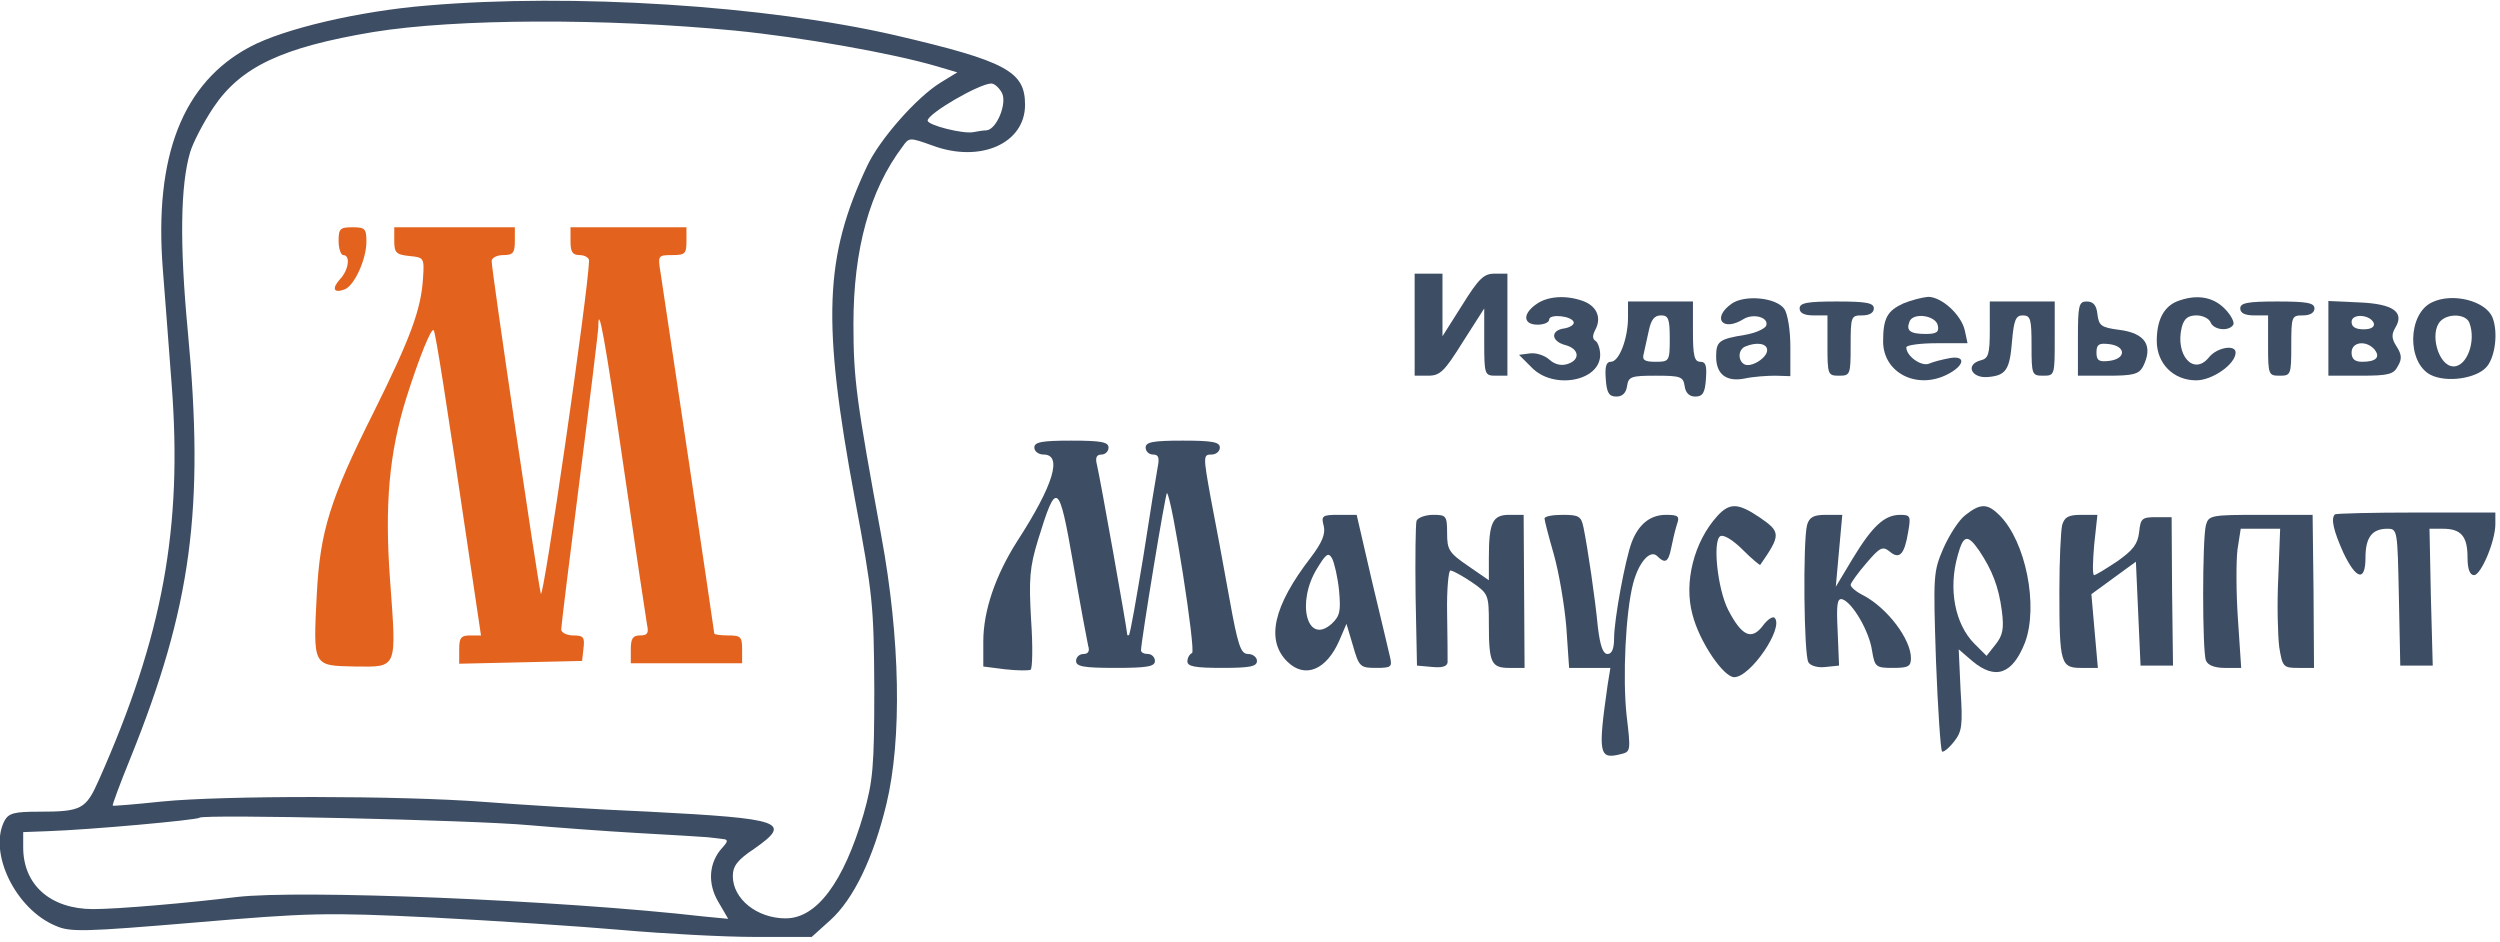 <svg width="539" height="203" xmlns="http://www.w3.org/2000/svg" preserveAspectRatio="xMidYMid meet" version="1.0">

 <g>
  <title>Layer 1</title>
  <path fill="#3d4d64" id="svg_2" d="m92,1.2c-14.6,1.2 -30.8,5 -38.1,8.9c-14.5,7.7 -20.7,23.5 -18.8,47.9c0.4,4.7 1.2,15.8 1.9,24.8c2.4,30.9 -1.9,54.4 -15.7,85.4c-2.8,6.3 -3.7,6.8 -13,6.8c-5.1,0 -6.4,0.3 -7.3,1.9c-3.6,6.8 2.3,19.1 11,22.7c3.1,1.4 6.2,1.3 30,-0.7c24.7,-2.1 28.2,-2.2 51,-1.1c13.5,0.7 31.9,1.9 41,2.7c9.1,0.8 22,1.5 28.7,1.5l12.3,0l4,-3.6c5,-4.5 9.3,-13.4 12.1,-25c3.4,-14.1 3,-35.7 -1.1,-57.9c-5.3,-28.9 -6,-33.6 -6,-45.6c0,-16.2 3.5,-28.9 10.6,-38.3c1.4,-2 1.5,-2 6.5,-0.2c10.3,3.8 19.9,-0.5 19.9,-8.8c0,-7.2 -4,-9.4 -28,-15c-27.8,-6.4 -69.6,-9.1 -101,-6.4zm66.5,5.4c14.1,1.4 33.6,4.8 43.5,7.7l4.4,1.3l-3.6,2.2c-5.2,3.2 -13.1,12.2 -15.8,17.9c-9.3,19.7 -9.8,33.6 -2.7,71.8c3.9,20.8 4.1,23.1 4.2,41c0,16.9 -0.3,19.9 -2.3,27c-4.3,14.7 -10.1,22.5 -16.8,22.5c-6.2,0 -11.4,-4.2 -11.4,-9.1c0,-2.2 1,-3.5 4.6,-5.9c8.3,-5.8 6.2,-6.5 -22.6,-8c-11.8,-0.5 -27.8,-1.5 -35.5,-2.1c-18.4,-1.4 -56.3,-1.4 -69.5,-0.1c-5.7,0.6 -10.5,1 -10.7,0.9c-0.1,-0.2 1.6,-4.8 3.8,-10.2c13.2,-32.7 16,-53.8 12.4,-92c-1.8,-19 -1.6,-31.6 0.5,-38.7c0.6,-2 2.8,-6.3 5,-9.6c5.9,-8.8 14.8,-13 34.5,-16.3c17.9,-2.9 50,-3 78,-0.3zm57.5,13.4c1.2,2.2 -1.1,7.9 -3.3,8.1c-0.6,0 -2,0.2 -2.9,0.4c-2.2,0.4 -9.8,-1.5 -9.8,-2.5c0,-1.5 11,-7.9 13.7,-8c0.7,0 1.7,0.9 2.3,2zm-102,157.9c5.8,0.5 16.4,1.3 23.5,1.7c7.2,0.4 13.9,0.8 15,0.9c1.1,0.1 2.6,0.3 3.4,0.4c1.1,0.1 1.1,0.5 -0.2,1.9c-2.9,3.2 -3.2,7.7 -0.8,11.7l2.1,3.6l-5.2,-0.5c-31.6,-3.6 -87.4,-5.8 -100.8,-4.2c-10.6,1.3 -25.6,2.6 -30.9,2.6c-9.2,0 -15.1,-5.2 -15.1,-13.3l0,-3.3l5.3,-0.2c9,-0.3 32.2,-2.4 32.7,-2.9c0.8,-0.8 59,0.5 71,1.6z"/>
  <path fill="#e3631e" id="svg_3" d="m73,52c0,1.6 0.5,3 1,3c1.6,0 1.2,3.2 -0.7,5.2c-1.8,2 -1.4,3.1 1,2.2c2.1,-0.8 4.7,-6.5 4.7,-10.3c0,-2.8 -0.3,-3.1 -3,-3.1c-2.7,0 -3,0.3 -3,3z"/>
  <path fill="#e3631e" id="svg_4" d="m85,51.9c0,2.6 0.4,3 3.3,3.3c3.1,0.3 3.2,0.4 2.9,4.8c-0.4,6.7 -2.7,12.9 -10.7,29c-9.4,18.7 -11.5,25.7 -12.2,39.1c-0.8,15.7 -0.9,15.4 8.2,15.6c9.3,0.1 9,0.7 7.6,-18.6c-1.2,-16.3 -0.2,-27.4 3.5,-39.3c2.9,-9.1 5.4,-15.2 5.9,-14.6c0.4,0.4 2.6,14.4 8.3,53l1.9,12.8l-2.3,0c-2,0 -2.4,0.5 -2.4,3l0,3.1l13.3,-0.3l13.2,-0.3l0.3,-2.7c0.3,-2.4 0,-2.8 -2.2,-2.8c-1.4,0 -2.6,-0.6 -2.6,-1.3c0,-0.7 1.8,-15.3 4,-32.5c2.2,-17.1 4,-31.9 4,-32.8c0,-5.2 1.4,2.4 5.5,30.6c2.5,17.3 4.8,32.5 5,33.7c0.4,1.8 0.1,2.3 -1.5,2.3c-1.6,0 -2,0.7 -2,3l0,3l12,0l12,0l0,-3c0,-2.7 -0.3,-3 -3,-3c-1.6,0 -3,-0.2 -3,-0.4c0,-0.4 -10.5,-70.8 -11.6,-77.9c-0.6,-3.6 -0.5,-3.7 2.5,-3.7c2.8,0 3.1,-0.3 3.1,-3l0,-3l-12.5,0l-12.5,0l0,3c0,2.3 0.4,3 2,3c1.1,0 2,0.6 2,1.2c-0.2,6.9 -9.9,73.7 -10.4,71.8c-0.7,-2.8 -10.6,-69.6 -10.6,-71.7c0,-0.7 1.1,-1.3 2.5,-1.3c2.1,0 2.5,-0.5 2.5,-3l0,-3l-13,0l-13,0l0,2.9z"/>
  <path fill="#3d4d64" id="svg_5" d="m305,70l0,11l2.9,0c2.6,0 3.5,-0.9 7.5,-7.3l4.6,-7.2l0,7.2c0,7.1 0.1,7.3 2.5,7.3l2.5,0l0,-11l0,-11l-2.8,0c-2.3,0 -3.4,1.1 -6.9,6.7l-4.3,6.8l0,-6.8l0,-6.7l-3,0l-3,0l0,11z"/>
  <path fill="#3d4d64" id="svg_6" d="m331.2,65.6c-3,2.1 -2.8,4.4 0.3,4.4c1.4,0 2.5,-0.5 2.5,-1.1c0,-1.3 5,-0.8 5.3,0.6c0.1,0.5 -0.8,1.1 -2,1.3c-3.1,0.4 -2.9,2.8 0.2,3.6c3,0.8 3.3,3.2 0.4,4.1c-1.3,0.4 -2.7,0.1 -3.9,-1c-1,-0.9 -2.9,-1.5 -4.2,-1.3l-2.3,0.3l2.7,2.7c4.7,4.9 14.8,3 14.8,-2.7c0,-1.3 -0.5,-2.7 -1,-3c-0.7,-0.4 -0.7,-1.2 0,-2.5c1.3,-2.5 0.3,-5 -2.7,-6.1c-3.6,-1.3 -7.6,-1.1 -10.1,0.7z"/>
  <path fill="#3d4d64" id="svg_7" d="m373.3,65.5c-4.3,3.1 -1.9,6.1 2.6,3.3c2.1,-1.3 5.5,-0.4 4.9,1.4c-0.3,0.7 -2.3,1.6 -4.6,2c-5.6,0.9 -6.2,1.4 -6.2,4.7c0,3.8 2.2,5.5 6.2,4.7c1.8,-0.4 4.8,-0.6 6.6,-0.6l3.2,0.1l0,-6.4c0,-3.6 -0.6,-7.1 -1.3,-8.1c-1.8,-2.5 -8.6,-3.1 -11.4,-1.1zm7.7,10c0,1.7 -3.6,3.9 -5,3c-1.4,-0.9 -1.2,-3.2 0.3,-3.8c2.4,-1 4.7,-0.7 4.7,0.8z"/>
  <path fill="#3d4d64" id="svg_8" d="m410.4,65.4c-3.5,1.6 -4.4,3.2 -4.4,8.2c0,6.8 7.3,10.5 13.9,7.1c3.7,-1.9 4,-4.1 0.5,-3.5c-1.6,0.3 -3.6,0.8 -4.5,1.2c-1.6,0.7 -4.9,-1.6 -4.9,-3.5c0,-0.5 3,-0.9 6.6,-0.9l6.6,0l-0.6,-2.8c-0.8,-3.4 -5,-7.2 -7.9,-7.2c-1.2,0.1 -3.6,0.7 -5.3,1.4zm7.4,4.8c0.3,1.4 -0.3,1.8 -2.6,1.8c-3.4,0 -4.3,-0.7 -3.5,-2.7c0.8,-2 5.7,-1.3 6.1,0.9z"/>
  <path fill="#3d4d64" id="svg_9" d="m469.3,65c-2.8,1.2 -4.3,4 -4.3,8.5c0,4.9 3.6,8.5 8.5,8.5c3.5,0 8.5,-3.5 8.5,-6c0,-1.8 -4.1,-1.1 -5.8,1.1c-3.3,4 -7.3,-0.6 -5.8,-6.6c0.5,-1.8 1.3,-2.5 3.2,-2.5c1.3,0 2.7,0.7 3,1.5c0.7,1.7 4,2 4.9,0.5c0.3,-0.5 -0.5,-2.1 -1.9,-3.5c-2.6,-2.6 -6.2,-3.1 -10.3,-1.5z"/>
  <path fill="#3d4d64" id="svg_10" d="m524.3,65.2c-5.2,2.5 -5.4,12.9 -0.3,15.6c3.5,1.8 10.1,0.8 12.2,-1.8c1.8,-2.2 2.4,-7.4 1.2,-10.5c-1.4,-3.6 -8.6,-5.5 -13.1,-3.3zm8.1,4.4c1.5,3.9 -0.5,9.4 -3.4,9.4c-3.3,0 -5.3,-7.3 -2.8,-9.8c1.7,-1.7 5.5,-1.5 6.2,0.4z"/>
  <path fill="#3d4d64" id="svg_11" d="m351,68.4c0,4.6 -1.9,9.6 -3.7,9.6c-1,0 -1.3,1 -1.1,3.7c0.2,3 0.7,3.8 2.3,3.8c1.3,0 2.1,-0.8 2.3,-2.3c0.3,-2 0.9,-2.2 6.2,-2.2c5.3,0 5.9,0.2 6.2,2.2c0.2,1.5 1,2.3 2.3,2.3c1.6,0 2.1,-0.8 2.3,-3.8c0.2,-2.8 0,-3.7 -1.2,-3.7c-1.3,0 -1.6,-1.3 -1.6,-6.5l0,-6.5l-7,0l-7,0l0,3.4zm9,4.6c0,4.9 -0.1,5 -3.1,5c-2.4,0 -2.9,-0.4 -2.5,-1.8c0.2,-0.9 0.7,-3.2 1.1,-5c0.5,-2.3 1.2,-3.2 2.6,-3.2c1.6,0 1.9,0.7 1.9,5z"/>
  <path fill="#3d4d64" id="svg_12" d="m388,66.5c0,1 1,1.5 3,1.5l3,0l0,6.5c0,6.3 0.1,6.5 2.5,6.5c2.4,0 2.5,-0.2 2.5,-6.5c0,-6.3 0.1,-6.5 2.5,-6.5c1.6,0 2.5,-0.6 2.5,-1.5c0,-1.2 -1.6,-1.5 -8,-1.5c-6.4,0 -8,0.3 -8,1.5z"/>
  <path fill="#3d4d64" id="svg_13" d="m429,71.1c0,5.3 -0.3,6.2 -2,6.6c-3.3,0.9 -2,3.8 1.4,3.6c4.1,-0.3 4.9,-1.5 5.4,-7.8c0.4,-4.5 0.8,-5.5 2.3,-5.5c1.7,0 1.9,0.8 1.9,6.5c0,6.3 0.1,6.5 2.5,6.5c2.5,0 2.5,-0.1 2.5,-8l0,-8l-7,0l-7,0l0,6.1z"/>
  <path fill="#3d4d64" id="svg_14" d="m448,73l0,8l6.5,0c5.3,0 6.6,-0.3 7.5,-1.9c2.3,-4.5 0.6,-7.3 -5.2,-8c-3.8,-0.5 -4.3,-0.9 -4.6,-3.4c-0.2,-1.9 -0.9,-2.7 -2.3,-2.7c-1.7,0 -1.9,0.8 -1.9,8zm9.5,3c0,0.9 -1.1,1.6 -2.7,1.8c-2.3,0.3 -2.8,-0.1 -2.8,-1.8c0,-1.7 0.5,-2.1 2.8,-1.8c1.6,0.2 2.7,0.9 2.7,1.8z"/>
  <path fill="#3d4d64" id="svg_15" d="m483,66.5c0,1 1,1.5 3,1.5l3,0l0,6.5c0,6.3 0.1,6.5 2.5,6.5c2.4,0 2.5,-0.2 2.5,-6.5c0,-6.3 0.1,-6.5 2.5,-6.5c1.6,0 2.5,-0.6 2.5,-1.5c0,-1.2 -1.6,-1.5 -8,-1.5c-6.4,0 -8,0.3 -8,1.5z"/>
  <path fill="#3d4d64" id="svg_16" d="m502,73l0,8l7,0c6,0 7.1,-0.3 8,-2.1c0.9,-1.5 0.8,-2.5 -0.3,-4.2c-1.1,-1.7 -1.1,-2.6 -0.3,-4c2.1,-3.4 -0.4,-5.2 -7.8,-5.5l-6.6,-0.3l0,8.1zm9.8,-3.3c0.2,0.8 -0.6,1.3 -2.2,1.3c-1.7,0 -2.6,-0.5 -2.6,-1.6c0,-1.9 4.1,-1.6 4.8,0.3zm0.1,5.6c1.4,1.7 0.4,2.7 -2.6,2.7c-1.6,0 -2.3,-0.6 -2.3,-2c0,-2.3 3.1,-2.7 4.9,-0.7z"/>
  <path fill="#3d4d64" id="svg_17" d="m223,96.5c0,0.8 0.9,1.5 2,1.5c4.1,0 2.2,6.5 -5.7,18.7c-4.7,7.4 -7.3,15 -7.3,21.6l0,5.4l4.7,0.6c2.7,0.3 5.1,0.3 5.5,0.1c0.4,-0.3 0.5,-5.1 0.1,-10.8c-0.5,-8.8 -0.3,-11.3 1.5,-17.2c4,-13 4.5,-12.6 7.6,5.2c1.5,8.8 3,16.7 3.2,17.6c0.4,1.2 0,1.8 -1,1.8c-0.9,0 -1.6,0.7 -1.6,1.5c0,1.2 1.6,1.5 8.5,1.5c6.9,0 8.5,-0.3 8.5,-1.5c0,-0.8 -0.7,-1.5 -1.5,-1.5c-0.8,0 -1.5,-0.3 -1.5,-0.8c0,-1.8 5.3,-34.2 5.6,-33.9c1.1,1 6.3,34.2 5.4,34.5c-0.5,0.2 -1,1 -1,1.8c0,1.1 1.7,1.4 7.5,1.4c6,0 7.5,-0.3 7.5,-1.5c0,-0.8 -0.9,-1.5 -1.9,-1.5c-1.6,0 -2.2,-1.7 -4.1,-12.3c-1.2,-6.7 -3,-16.4 -4,-21.5c-1.6,-8.9 -1.6,-9.2 0.2,-9.2c1,0 1.8,-0.7 1.8,-1.5c0,-1.2 -1.6,-1.5 -8,-1.5c-6.4,0 -8,0.3 -8,1.5c0,0.8 0.7,1.5 1.6,1.5c1.2,0 1.4,0.7 1,2.7c-0.3,1.6 -1.7,10.2 -3.1,19.3c-1.5,9 -2.8,16.6 -3.1,16.9c-0.2,0.2 -0.4,0.1 -0.4,-0.3c0,-0.9 -5.8,-33.5 -6.5,-36.4c-0.4,-1.5 -0.1,-2.2 1,-2.2c0.8,0 1.5,-0.7 1.5,-1.5c0,-1.2 -1.6,-1.5 -8,-1.5c-6.4,0 -8,0.3 -8,1.5z"/>
  <path fill="#3d4d64" id="svg_18" d="m370.3,111.2c-5.1,5.6 -7.3,14.4 -5.4,21.3c1.5,5.9 6.7,13.5 9,13.5c3.5,0 10.8,-10.7 8.7,-12.8c-0.4,-0.4 -1.6,0.4 -2.6,1.8c-2.4,3.1 -4.5,2.1 -7.4,-3.5c-2.3,-4.5 -3.4,-14.9 -1.7,-15.9c0.7,-0.4 2.7,0.8 4.8,2.9c1.9,1.9 3.7,3.4 3.8,3.3c4.5,-6.5 4.5,-7.1 -0.2,-10.3c-4.6,-3.1 -6.4,-3.1 -9,-0.3z"/>
  <path fill="#3d4d64" id="svg_19" d="m423.8,111c-1.4,1 -3.5,4.3 -4.8,7.2c-2.2,5.1 -2.2,5.9 -1.6,24.3c0.4,10.4 1,19.2 1.3,19.5c0.2,0.3 1.4,-0.6 2.5,-2c1.8,-2.2 2,-3.5 1.5,-11.2l-0.4,-8.8l2.9,2.5c5,4.2 8.7,2.9 11.4,-4c2.9,-7.8 0.2,-21.7 -5.5,-27.4c-2.6,-2.6 -4.1,-2.6 -7.3,-0.1zm2.9,7.7c2.8,4.2 4.2,7.7 4.9,13c0.5,3.9 0.2,5.3 -1.4,7.3l-1.9,2.4l-2.6,-2.6c-4.2,-4.2 -5.7,-11.8 -3.6,-19.1c1.2,-4.4 2.1,-4.6 4.6,-1z"/>
  <path fill="#3d4d64" id="svg_20" d="m503.4,110.9c-0.9,0.9 -0.3,3.5 1.8,8.2c2.8,5.9 4.8,6.4 4.8,1.1c0,-4.3 1.4,-6.2 4.7,-6.2c2.2,0 2.2,0.2 2.5,14.7l0.3,14.8l3.5,0l3.5,0l-0.4,-14.8l-0.3,-14.7l2.9,0c3.9,0 5.3,1.6 5.3,6.2c0,2.5 0.5,3.8 1.4,3.8c1.5,0 4.6,-7.3 4.6,-11l0,-2.5l-17.1,0c-9.4,0 -17.3,0.2 -17.5,0.4z"/>
  <path fill="#3d4d64" id="svg_21" d="m285.4,113.4c0.4,1.7 -0.3,3.5 -2.8,6.8c-8.1,10.5 -9.7,17.8 -5.1,22.4c3.8,3.8 8.5,1.9 11.3,-4.6l1.5,-3.5l1.4,4.7c1.3,4.6 1.6,4.8 5,4.8c3.2,0 3.5,-0.2 3,-2.3c-0.3,-1.2 -2,-8.6 -3.9,-16.4l-3.3,-14.3l-3.9,0c-3.5,0 -3.8,0.2 -3.2,2.4zm3.3,13.9c0.4,4.5 0.2,5.5 -1.6,7.2c-5.3,4.7 -7.7,-4.6 -3.1,-12c1.9,-3.1 2.4,-3.5 3.2,-2.1c0.5,1 1.2,4 1.5,6.9z"/>
  <path fill="#3d4d64" id="svg_22" d="m305.4,112.3c-0.2,0.7 -0.3,8 -0.2,16.2l0.3,15l3.3,0.3c2.1,0.2 3.2,-0.1 3.3,-1c0,-0.7 0,-5.5 -0.1,-10.6c-0.1,-5 0.3,-9.2 0.7,-9.2c0.5,0 2.5,1.1 4.6,2.5c3.6,2.5 3.7,2.7 3.7,9c0,8.4 0.5,9.5 4.4,9.5l3.3,0l-0.1,-16.5l-0.1,-16.5l-3.1,0c-3.6,0 -4.4,1.6 -4.4,9.3l0,4.8l-4.5,-3.1c-4.1,-2.8 -4.5,-3.5 -4.5,-7c0,-3.8 -0.2,-4 -3,-4c-1.7,0 -3.3,0.6 -3.6,1.3z"/>
  <path fill="#3d4d64" id="svg_23" d="m333,111.8c0,0.4 0.9,3.9 2,7.7c1.1,3.9 2.3,10.9 2.7,15.7l0.6,8.8l4.4,0l4.5,0l-0.6,3.7c-2.1,14.8 -1.9,16.1 2.8,14.9c2.2,-0.5 2.2,-0.7 1.3,-8.3c-0.9,-8.3 -0.2,-22.4 1.4,-28.5c1.2,-4.6 3.7,-7.4 5.2,-5.9c1.7,1.7 2.4,1.3 3,-1.7c0.3,-1.5 0.8,-3.7 1.2,-5c0.7,-1.9 0.4,-2.2 -2.3,-2.2c-3.4,0 -5.9,2 -7.4,5.9c-1.4,3.7 -3.8,16.7 -3.8,20.7c0,2.3 -0.5,3.4 -1.4,3.4c-1,0 -1.6,-1.7 -2.1,-5.8c-0.6,-6.3 -2.2,-17.1 -3.1,-21.5c-0.5,-2.4 -1,-2.7 -4.5,-2.7c-2.1,0 -3.9,0.3 -3.9,0.8z"/>
  <path fill="#3d4d64" id="svg_24" d="m389.6,113.2c-0.9,3.5 -0.7,28.1 0.3,29.6c0.5,0.8 2.1,1.2 3.7,1l2.9,-0.3l-0.3,-7.4c-0.3,-5.8 -0.1,-7.2 1,-6.9c2.2,0.7 5.8,6.9 6.4,11c0.6,3.6 0.8,3.8 4.5,3.8c3.3,0 3.9,-0.3 3.9,-2.1c0,-4.1 -5.1,-10.8 -10.2,-13.5c-1.6,-0.8 -2.8,-1.8 -2.8,-2.3c0,-0.4 1.5,-2.5 3.4,-4.7c2.9,-3.4 3.5,-3.7 5,-2.5c2.1,1.8 3.2,0.7 4,-4.2c0.6,-3.4 0.5,-3.7 -1.7,-3.7c-3.4,0 -6,2.4 -10.3,9.5l-3.6,6l0.7,-7.8l0.7,-7.7l-3.5,0c-2.7,0 -3.6,0.5 -4.1,2.2z"/>
  <path fill="#3d4d64" id="svg_25" d="m444.6,113.2c-0.3,1.3 -0.6,7.7 -0.6,14.3c0,15.6 0.3,16.5 4.7,16.5l3.6,0l-0.7,-7.9l-0.7,-8l4.8,-3.5l4.8,-3.5l0.5,11.2l0.5,11.2l3.5,0l3.5,0l-0.2,-16l-0.1,-16l-3.4,0c-3,0 -3.3,0.3 -3.6,3.2c-0.3,2.6 -1.3,3.9 -4.7,6.3c-2.4,1.6 -4.7,3 -5,3c-0.4,0 -0.3,-2.9 0,-6.5l0.7,-6.5l-3.5,0c-2.8,0 -3.6,0.5 -4.1,2.2z"/>
  <path fill="#3d4d64" id="svg_26" d="m475.6,113.2c-0.8,3 -0.8,27.2 0,29.2c0.4,1 1.8,1.6 4.1,1.6l3.5,0l-0.7,-10.5c-0.4,-5.7 -0.4,-12.5 -0.1,-15l0.7,-4.5l4.2,0l4.3,0l-0.4,10.5c-0.3,5.8 -0.1,12.5 0.2,15c0.7,4.3 0.9,4.5 4.1,4.5l3.4,0l-0.1,-16.5l-0.2,-16.5l-11.2,0c-10.7,0 -11.2,0.1 -11.8,2.2z"/>
 </g>
</svg>